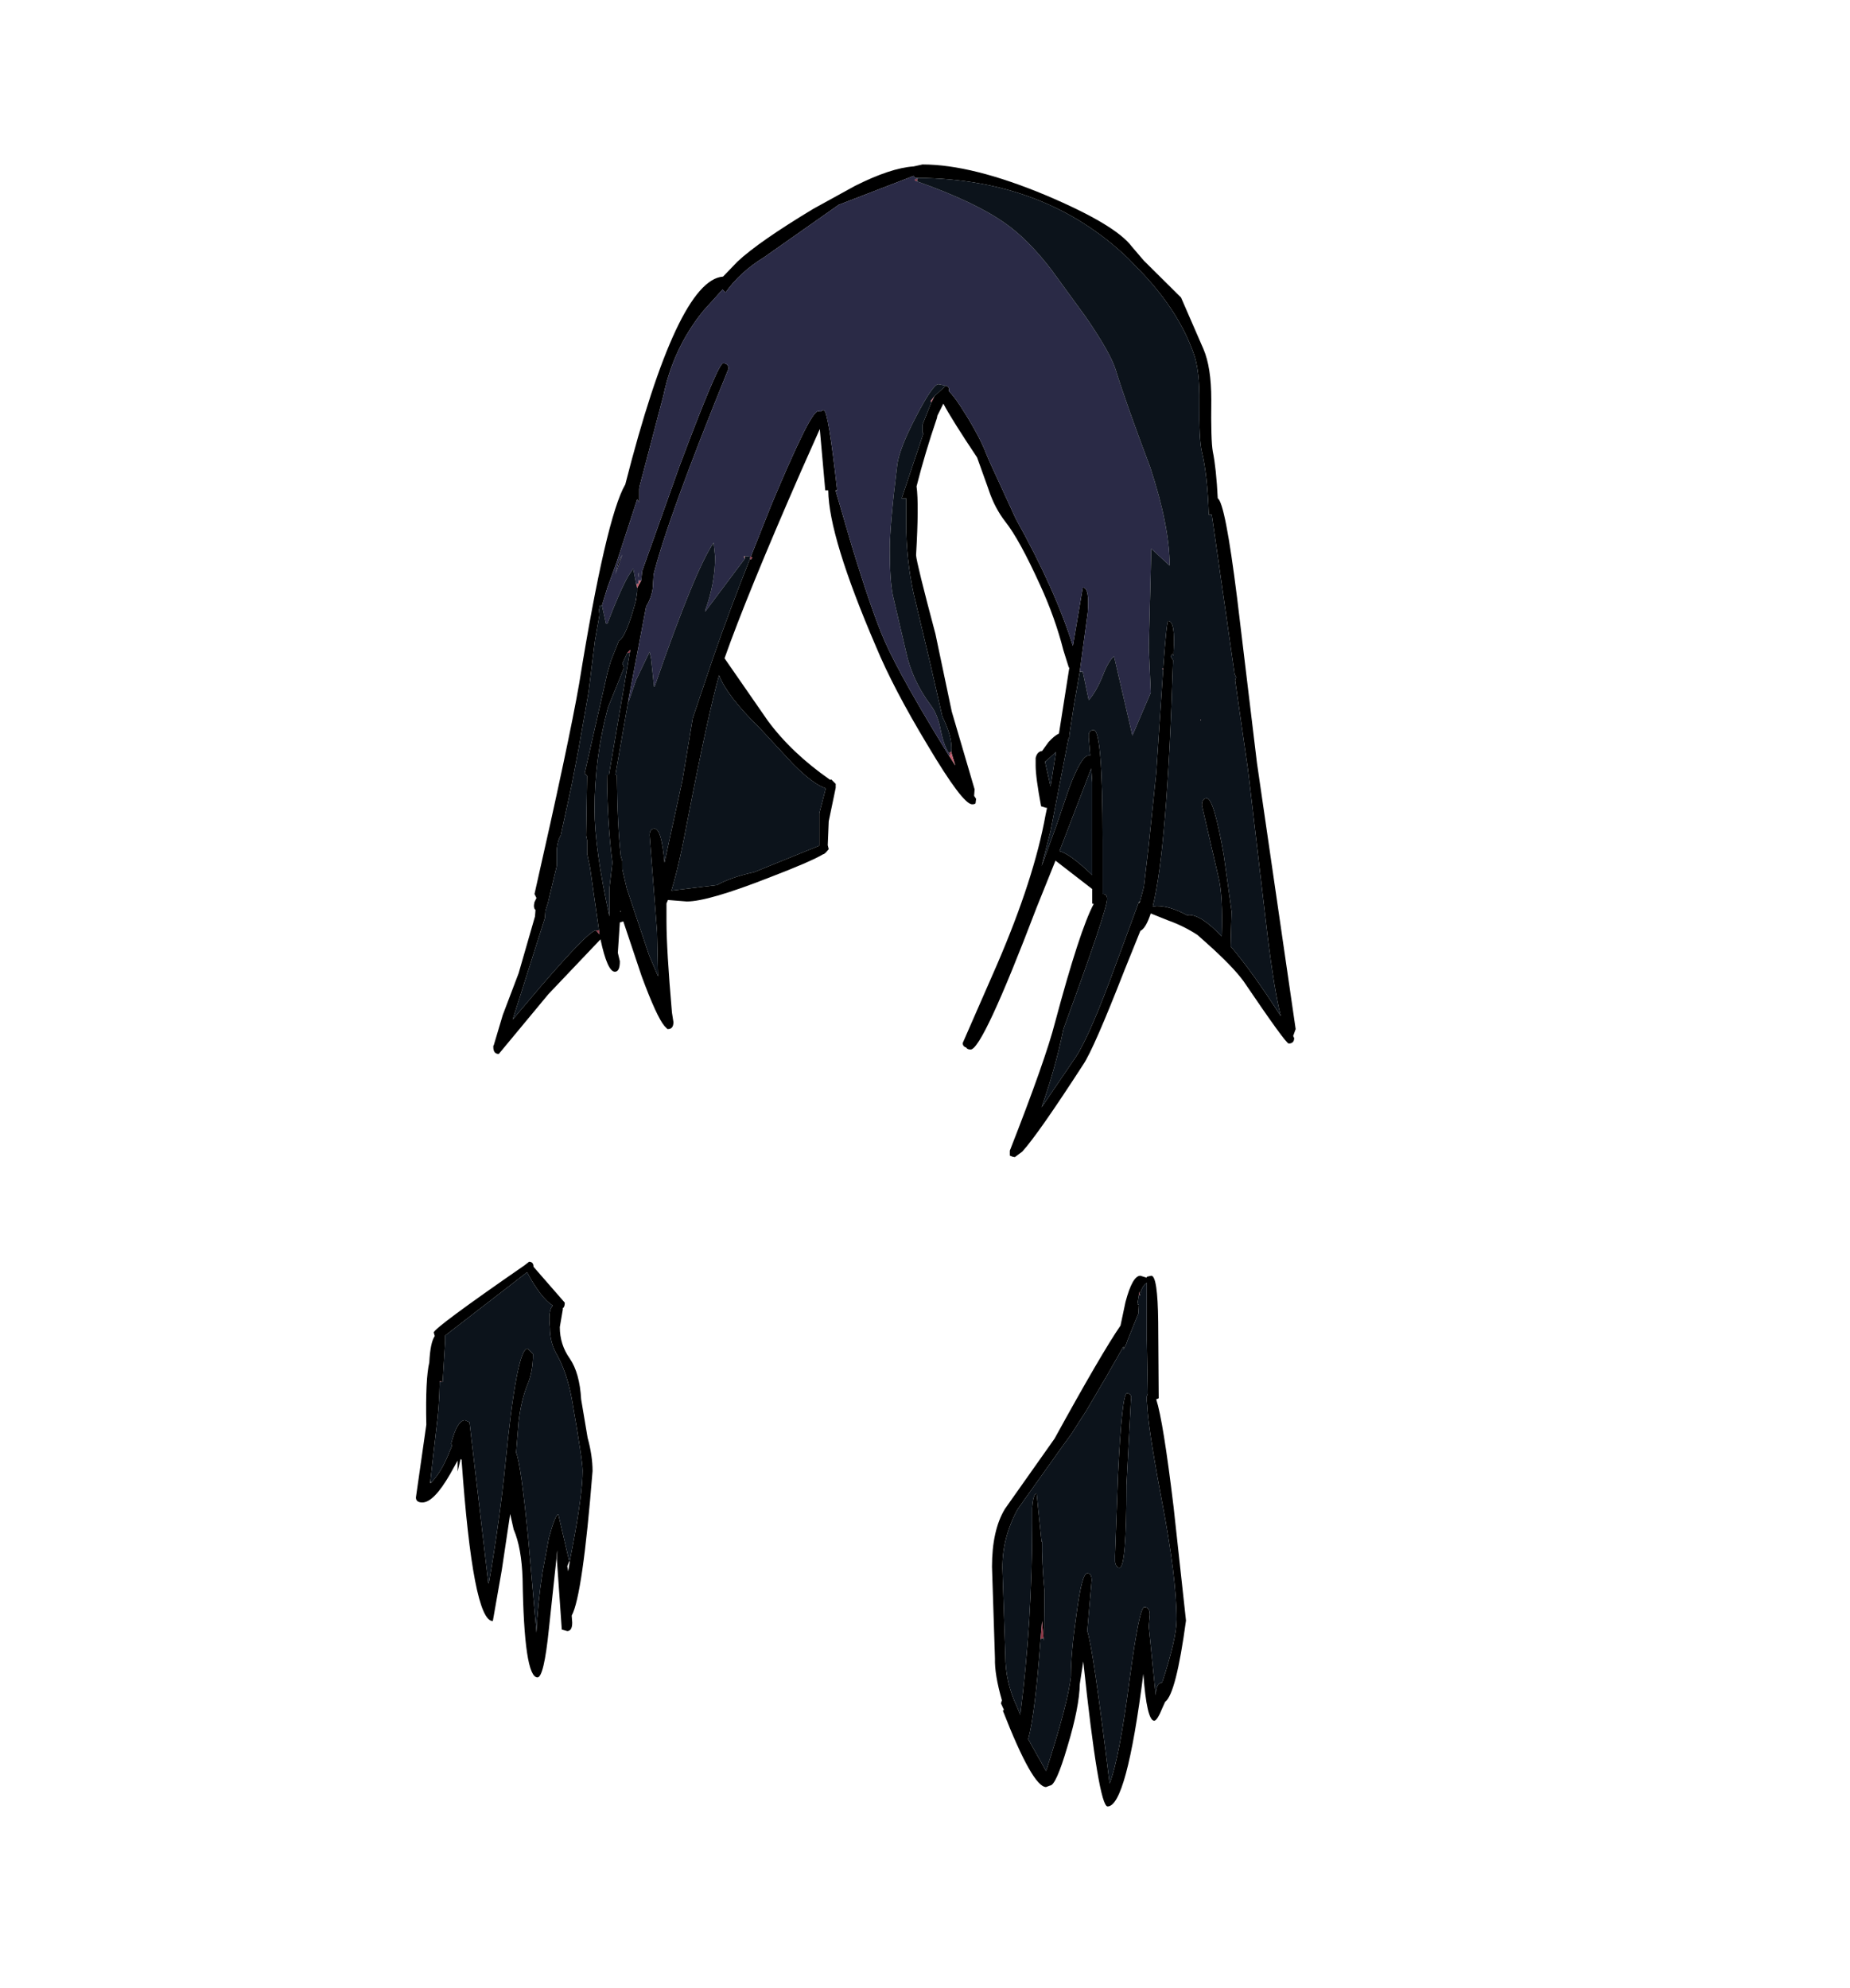 <?xml version="1.0" encoding="UTF-8"?>
<svg xmlns="http://www.w3.org/2000/svg" xmlns:xlink="http://www.w3.org/1999/xlink" width="296px" height="318px" viewBox="0 0 296 318" version="1.1">
<g id="surface1">
<path style=" stroke:none;fill-rule:evenodd;fill:rgb(0%,0%,0%);fill-opacity:1;" d="M 146.887 28.461 L 146.414 28.461 L 146.176 28.141 L 134.188 32.766 L 122.277 41.137 C 119.684 42.73 117.621 44.617 116.086 46.797 L 115.609 46.316 L 112.512 49.746 C 109.336 53.676 107.219 58.168 106.16 63.219 L 102.984 75.336 L 102.352 77.727 L 102.27 78.203 L 102.27 80.355 L 101.953 79.879 L 98.699 89.844 L 97.191 93.988 L 96.316 96.859 L 96 96.859 L 95.84 97.578 L 95.922 98.375 L 95.207 102.359 L 94.172 110.73 L 92.586 119.738 L 91.473 125.559 L 89.727 133.609 C 89.41 134.141 89.199 134.859 89.094 135.762 L 89.094 138.473 L 87.664 144.453 L 87.266 145.727 L 87.188 146.844 L 82.027 163.105 L 86.551 157.766 C 91.688 151.812 94.625 148.836 95.363 148.836 L 95.922 149.473 L 95.84 148.836 L 94.41 138.793 L 93.934 136.559 L 93.934 134.406 L 93.777 133.688 L 93.934 124.121 L 93.539 123.723 L 97.191 107.621 L 97.746 105.707 L 99.016 102.52 C 99.809 102.094 100.734 99.887 101.793 95.902 L 101.793 95.742 L 101.953 94.625 L 101.953 94.07 L 102.191 93.59 L 102.113 93.352 L 102.191 92.555 L 102.191 93.59 L 102.59 92.871 L 102.746 91.359 L 108.703 74.617 C 112.828 63.617 115.16 58.117 115.688 58.117 C 116.27 58.117 116.562 58.406 116.562 58.992 C 110.105 74.828 106.109 85.805 104.574 91.918 L 104.492 93.273 C 104.492 94.547 104.125 95.797 103.383 97.02 L 100.523 112.086 L 100.523 112.164 L 98.461 123.965 L 98.699 123.965 C 98.75 129.438 98.965 133.77 99.332 136.957 L 99.57 137.754 L 99.57 139.031 L 100.285 142.141 L 103.859 152.82 L 105.289 156.172 L 105.129 149.074 L 103.938 133.609 C 103.938 132.918 104.203 132.574 104.73 132.574 C 105.473 132.574 106.004 134.379 106.32 137.992 L 109.18 124.84 L 110.844 114.875 L 114.18 104.988 C 115.875 100.102 117.805 94.918 119.977 89.445 L 120.215 89.445 L 120.371 89.207 L 120.133 89.047 L 123.391 80.836 C 125.348 76.16 126.934 72.57 128.152 70.074 C 129.527 67.203 130.453 65.77 130.93 65.77 L 131.328 65.848 C 131.434 65.688 131.594 65.609 131.805 65.609 C 132.281 65.609 132.996 69.887 133.949 78.445 L 133.711 78.445 L 133.711 78.523 L 136.25 87.211 C 138.473 94.492 140.246 99.621 141.57 102.598 C 143.316 106.531 146.73 112.617 151.812 120.855 L 151.891 120.934 L 152.844 122.449 L 152.285 120.613 L 152.207 120.215 C 152.367 118.727 151.891 116.867 150.777 114.637 L 148.793 105.945 L 146.176 94.945 C 145.379 91.227 144.984 87.531 144.984 83.863 L 144.984 79.719 L 144.27 79.719 L 147.762 69.277 L 147.602 69.195 L 147.602 67.922 L 149.031 64.332 L 149.508 63.375 L 151.336 61.703 C 151.758 61.809 151.918 62.102 151.812 62.578 C 152.445 63.164 153.32 64.359 154.43 66.168 C 156.02 68.719 157.156 70.898 157.844 72.703 L 158.242 73.66 L 162.527 82.988 C 166.762 90.586 169.805 97.363 171.66 103.316 L 173.246 93.988 C 173.988 93.988 174.25 95.316 174.039 97.977 L 172.77 107.383 L 172.77 107.461 L 171.816 112.883 L 171.102 117.586 L 171.102 117.906 L 170.945 118.223 L 168.086 132.973 L 166.656 138.551 L 168.961 132.254 L 171.023 126.195 C 172.348 122.633 173.406 120.855 174.199 120.855 L 174.438 120.855 L 174.199 117.984 L 174.199 117.426 C 174.305 117 174.57 116.789 174.992 116.789 C 175.945 116.789 176.422 122.66 176.422 134.406 L 176.422 143.016 C 176.898 143.016 177.137 143.281 177.137 143.812 C 177.137 144.984 174.809 151.918 170.148 164.621 C 169.305 168.766 168.141 172.938 166.656 177.137 L 172.133 169.086 C 173.668 166.746 175.867 161.645 178.723 153.777 L 182.219 144.293 L 182.297 144.453 L 182.375 144.293 L 183.012 141.898 L 183.727 135.84 L 184.996 123.645 L 186.027 108.258 L 186.105 107.223 L 186.105 106.902 C 186.477 101.855 186.742 99.332 186.902 99.332 C 187.695 99.332 187.984 100.977 187.773 104.273 L 187.773 104.91 L 187.617 104.59 L 187.297 104.988 L 187.695 105.629 C 187.059 125.77 185.977 138.898 184.441 145.008 L 185.074 144.93 C 186.504 144.93 188.145 145.434 189.996 146.445 L 190.234 146.363 C 191.559 146.363 193.305 147.508 195.477 149.793 C 195.633 145.434 195.449 142.219 194.918 140.145 L 192.301 128.828 C 192.301 128.082 192.566 127.711 193.094 127.711 C 193.836 127.711 194.734 130.715 195.793 136.719 L 197.062 145.805 L 196.906 151.387 C 199.18 154.043 201.852 157.766 204.922 162.547 C 204.234 159.836 203.52 155.48 202.781 149.473 L 199.684 123.168 L 197.617 108.816 L 197.777 108.34 L 197.539 107.859 L 193.887 82.352 L 193.41 82.352 C 193.254 77.992 192.883 74.645 192.301 72.305 C 191.98 70.922 191.852 68.293 191.902 64.414 C 191.957 60.957 191.637 58.301 190.949 56.441 C 189.414 52.137 186.77 47.965 183.012 43.926 L 180.469 41.293 C 171.633 32.844 160.438 28.566 146.887 28.461 M 147.602 26.309 C 152.895 26.309 159.484 27.953 167.371 31.25 C 174.781 34.387 179.359 37.121 181.105 39.461 L 183.012 41.691 L 188.965 47.594 L 192.539 55.805 C 193.387 57.77 193.809 60.48 193.809 63.934 C 193.754 68.293 193.836 71.055 194.047 72.227 C 194.418 74.031 194.68 76.531 194.84 79.719 C 195.633 80.199 196.668 85.512 197.938 95.664 L 201.113 122.051 L 207.305 164.621 L 206.906 165.734 L 207.066 166.055 C 207.066 166.641 206.773 166.934 206.191 166.934 C 205.875 166.934 203.469 163.609 198.969 156.969 C 197.805 155.371 195.82 153.328 193.016 150.828 L 191.586 149.555 C 190.102 148.598 188.543 147.824 186.902 147.242 L 184.121 146.125 C 183.594 147.719 183.039 148.648 182.457 148.914 L 179.914 155.215 C 176.633 163.609 174.438 168.633 173.324 170.281 C 168.508 177.723 165.254 182.371 163.559 184.23 L 162.371 185.109 L 161.973 185.027 L 161.574 184.867 L 161.574 184.07 C 165.387 174.348 167.793 167.516 168.801 163.582 C 171.445 153.699 173.512 147.375 174.992 144.609 L 174.754 144.531 L 174.754 142.219 L 168.879 137.676 L 165.863 145.168 C 160.094 160.316 156.574 167.891 155.305 167.891 C 154.934 167.891 154.695 167.781 154.59 167.57 C 154.219 167.465 154.035 167.223 154.035 166.852 L 159.512 154.336 C 163.48 145.141 166.074 137.145 167.293 130.34 L 167.531 129.227 L 167.371 129.227 L 166.578 128.984 C 165.996 125.902 165.703 123.723 165.703 122.449 L 165.703 121.254 C 165.863 120.562 166.207 120.191 166.734 120.137 L 167.77 118.703 C 168.402 118.012 168.961 117.559 169.434 117.348 L 171.102 106.742 L 171.023 106.824 L 170.148 104.035 C 169.25 100.527 168.008 97.043 166.418 93.59 C 164.195 88.699 162.344 85.324 160.859 83.465 C 159.75 82.031 158.875 80.383 158.242 78.523 L 158.082 78.047 L 156.336 73.184 C 153.637 69.145 151.836 66.273 150.938 64.574 L 149.984 66.484 L 149.906 66.883 C 148.637 70.605 147.551 74.246 146.648 77.805 C 146.914 79.719 146.887 83.387 146.57 88.809 C 146.625 89.656 147.656 93.855 149.668 101.402 L 152.285 113.84 L 155.938 126.273 L 155.859 127.312 L 156.176 127.789 L 156.098 128.426 C 156.098 128.586 155.914 128.668 155.543 128.668 C 154.535 128.668 152.156 125.504 148.398 119.18 C 144.746 113.121 141.992 107.859 140.141 103.395 C 135.113 91.703 132.57 83.387 132.52 78.445 L 132.043 78.445 L 131.168 68.637 L 128.152 75.414 C 122.383 88.594 118.309 98.559 115.926 105.309 L 122.832 115.273 C 125.375 118.727 128.707 121.891 132.836 124.762 L 132.996 124.68 L 133.711 125.398 L 133.711 126.035 L 132.598 131.379 L 132.441 135.203 L 132.598 135.84 L 132.121 136.398 L 131.805 136.641 L 131.727 136.641 C 130.402 137.438 127.516 138.684 123.07 140.387 C 116.562 142.938 112.168 144.211 109.895 144.211 L 106.875 143.973 L 106.637 144.531 L 106.637 147.32 C 106.637 150.402 106.93 155.293 107.512 161.988 L 107.75 163.504 C 107.75 164.25 107.457 164.621 106.875 164.621 L 106.797 164.621 L 106.32 164.141 C 105.473 163.133 104.258 160.477 102.668 156.172 L 99.73 147.402 L 99.176 147.559 L 98.855 152.422 L 99.176 153.777 C 99.176 154.895 98.91 155.453 98.383 155.453 C 97.586 155.453 96.82 153.727 96.078 150.27 L 87.742 159.039 L 80.199 168.129 L 79.805 168.605 C 79.223 168.605 78.93 168.234 78.93 167.488 L 78.93 167.332 L 79.012 167.172 L 80.438 162.387 L 82.98 155.691 L 85.598 146.605 L 85.68 145.566 C 85.414 145.355 85.359 144.93 85.52 144.293 L 85.836 143.652 L 85.52 143.016 C 89.227 126.699 91.605 115.488 92.664 109.375 C 95.523 91.676 97.984 81.047 100.047 77.488 C 105.605 55.695 110.82 44.617 115.688 44.246 L 117.992 41.852 C 120.266 39.727 124.316 36.91 130.137 33.402 L 136.805 29.734 C 140.617 27.82 143.738 26.785 146.176 26.625 L 147.602 26.309 M 167.293 121.812 L 167.211 121.812 L 167.211 121.891 L 168.086 125.797 L 168.961 120.297 L 167.293 121.812 M 107.59 142.457 L 114.734 141.582 C 116.113 140.785 118.098 140.094 120.691 139.508 L 131.09 135.285 L 131.09 130.102 L 132.121 126.117 C 130.797 125.691 129.051 124.387 126.883 122.211 L 121.641 116.551 C 118.098 113.094 115.898 110.25 115.055 108.02 C 113.887 112.164 112.246 119.684 110.129 130.582 C 109.125 135.949 108.227 139.906 107.43 142.457 L 107.59 142.457 M 174.598 122.926 L 169.516 136.16 C 170.625 136.426 172.371 137.703 174.754 139.988 L 174.754 125.16 L 174.598 122.926 M 166.496 262.195 C 165.914 270.168 165.254 275.508 164.512 278.219 L 167.371 283.32 C 169.754 275.934 171.074 270.887 171.34 268.176 C 171.34 265.73 171.633 262.461 172.215 258.371 C 172.797 253.906 173.379 251.672 173.961 251.672 C 174.438 251.672 174.676 252.047 174.676 252.789 L 173.961 260.922 C 174.543 262.41 175.734 270.539 177.535 285.316 C 178.59 282.605 179.676 276.918 180.789 268.254 C 181.793 260.816 182.562 257.094 183.09 257.094 C 183.672 257.094 183.965 257.492 183.965 258.289 L 183.805 260.203 L 184.918 271.203 C 184.918 269.93 185.262 269.238 185.949 269.133 C 187.484 264.457 188.25 261.105 188.25 259.086 C 188.25 254.57 187.457 248.191 185.871 239.953 C 184.652 233.523 183.91 228.902 183.645 226.082 L 183.488 224.09 L 183.488 223.375 L 183.645 222.977 L 183.488 214.285 L 183.488 205.199 C 182.906 205.621 182.535 206.312 182.375 207.27 L 182.297 206.633 L 182.219 207.109 L 181.98 208.625 L 182.219 208.703 L 182.137 210.141 L 180.391 214.445 L 180.234 214.922 L 179.758 215.879 L 179.758 215.402 L 177.215 219.867 L 173.801 225.684 L 171.34 229.512 L 170.23 231.027 L 162.848 241.391 C 161.207 244.367 160.387 247.5 160.387 250.797 L 160.859 264.828 C 160.859 267.695 161.469 270.406 162.688 272.957 L 163.242 274.312 C 164.512 264.375 165.148 254.172 165.148 243.703 L 165.148 241.23 C 165.254 239.688 165.492 238.918 165.863 238.918 L 166.656 246.652 L 166.734 246.57 C 166.684 248.539 166.816 251.25 167.133 254.703 L 167.055 262.438 L 166.973 262.035 L 166.734 259.328 L 166.496 262.195 M 184.203 204.082 C 184.891 204.082 185.262 206.551 185.312 211.496 L 185.395 223.375 L 185.395 223.691 L 184.996 223.852 C 185.738 226.137 186.664 231.875 187.773 241.07 L 189.758 259.246 C 188.699 267.059 187.59 271.391 186.426 272.242 L 186.027 273.117 C 185.445 274.555 184.996 275.27 184.68 275.27 C 183.883 275.27 183.301 272.773 182.934 267.777 C 181.133 281.914 179.227 288.98 177.215 288.98 C 176.262 288.98 174.965 281.25 173.324 265.785 L 172.77 269.371 C 172.719 271.871 172.055 275.219 170.785 279.414 C 169.566 283.562 168.641 285.633 168.008 285.633 L 167.371 285.875 C 165.941 285.875 163.641 281.809 160.465 273.676 L 160.625 273.516 L 160.148 272.48 L 160.305 272.004 C 159.512 269.238 159.141 267.008 159.195 265.305 L 158.719 250.637 C 158.719 246.758 159.406 243.676 160.781 241.391 L 168.723 230.148 C 173.75 221.008 177.27 214.977 179.281 212.055 L 180.074 208.305 C 180.816 205.488 181.609 204.082 182.457 204.082 L 183.488 204.398 L 183.488 204.242 L 184.203 204.082 M 180.945 224.09 L 180.234 237.562 C 180.234 246.387 179.863 250.797 179.121 250.797 C 178.75 250.797 178.512 250.477 178.406 249.84 L 178.406 248.883 L 178.883 235.891 C 179.305 227.227 179.781 222.895 180.312 222.895 C 180.895 222.895 181.105 223.293 180.945 224.09 M 98.938 89.922 L 99.57 88.727 L 98.461 91.836 L 98.938 89.922 M 102.191 91.598 L 102.191 92.395 L 102.113 91.918 L 102.191 91.598 M 100.762 104.434 L 100.844 103.953 L 100.367 104.434 L 99.57 106.188 C 99.73 106.344 99.809 106.586 99.809 106.902 L 97.27 113.203 C 95.84 118.57 95.125 123.988 95.125 129.465 C 95.125 133.609 95.922 139.324 97.508 146.605 L 97.508 142.059 L 97.984 137.992 C 97.453 133.902 97.164 129.227 97.109 123.965 L 97.43 123.965 L 100.762 104.434 M 99.254 145.887 L 99.332 145.887 L 99.254 145.648 L 99.254 145.887 M 90.047 209.262 L 90.047 209.504 L 89.57 212.293 C 89.57 214.152 90.098 215.828 91.156 217.316 C 92.215 218.855 92.824 221.035 92.984 223.852 L 94.016 229.988 C 94.543 231.902 94.809 233.684 94.809 235.332 C 93.75 248.617 92.637 256.324 91.473 258.449 L 91.555 259.566 C 91.555 260.469 91.289 260.922 90.758 260.922 L 89.887 260.684 L 89.094 249.363 L 89.172 248.406 L 89.172 248.008 L 87.82 260.602 C 87.293 265.758 86.684 268.336 85.996 268.336 C 84.566 268.336 83.773 263.074 83.613 252.551 C 83.508 249.254 83.031 246.625 82.184 244.66 L 81.629 242.188 L 80.281 251.195 L 78.852 259.328 C 76.734 259.328 75.066 250.719 73.848 233.496 L 73.691 233.418 L 73.215 235.41 L 73.215 233.656 L 72.023 235.809 C 70.277 238.84 68.793 240.352 67.578 240.352 C 66.891 240.352 66.547 240.086 66.547 239.555 L 68.211 227.918 C 68.105 223.027 68.266 219.707 68.688 217.953 C 68.793 215.828 69.086 214.418 69.562 213.727 L 69.402 213.168 C 69.402 212.691 74.246 209.105 83.934 202.406 L 84.648 201.848 C 85.121 201.848 85.359 202.113 85.359 202.645 L 90.363 208.387 C 90.363 208.863 90.258 209.156 90.047 209.262 M 69.008 237.164 C 70.172 235.941 71.176 234.215 72.023 231.984 L 72.34 231.266 L 72.184 230.945 C 72.816 228.449 73.559 227.199 74.406 227.199 L 75.121 227.52 L 78.137 253.27 L 78.215 253.27 C 79.379 246.52 80.254 240.219 80.836 234.375 C 82.055 221.938 83.242 215.719 84.41 215.719 L 85.281 216.598 C 85.281 218.457 84.992 220.078 84.41 221.461 C 83.719 223.16 83.242 225.152 82.98 227.438 L 82.582 232.383 C 83.113 233.656 83.773 238.414 84.566 246.652 L 85.836 261.16 C 85.941 258.289 86.262 255.102 86.789 251.594 L 87.82 246.012 C 88.512 243.516 89.012 242.266 89.332 242.266 L 91.078 249.762 L 90.758 250.559 L 90.918 251.355 L 91.156 249.84 L 91.156 249.762 L 91.555 247.688 C 92.664 241.895 93.219 237.75 93.219 235.25 C 93.219 234.188 92.637 230.336 91.473 223.691 C 90.945 220.93 90.176 218.645 89.172 216.836 C 88.379 215.508 87.98 214.02 87.98 212.371 C 87.77 210.512 87.93 209.344 88.457 208.863 C 87.188 208.066 85.812 206.285 84.328 203.523 L 71.23 213.648 L 71.23 214.523 L 70.832 221.062 L 70.355 220.98 L 70.355 221.062 C 70.305 223.773 70.117 226.297 69.801 228.633 L 68.848 237.004 L 68.848 237.246 L 69.008 237.164 "/>
<path style=" stroke:none;fill-rule:evenodd;fill:rgb(74.902%,36.471%,42.353%);fill-opacity:1;" d="M 101.793 93.43 L 102.113 93.352 L 102.191 93.59 L 101.953 94.07 L 101.793 93.43 M 102.191 92.871 L 102.59 92.871 L 102.191 93.59 L 102.191 92.871 M 100.523 112.086 L 100.605 112.164 L 100.523 112.246 L 100.523 112.086 M 112.828 97.734 L 112.91 97.734 L 112.828 97.816 L 112.828 97.734 M 151.812 120.855 L 152.051 120.773 L 152.129 120.613 L 152.207 120.215 L 152.285 120.613 L 152.844 122.449 L 151.891 120.934 L 151.812 120.855 M 172.77 107.383 L 172.848 107.461 L 172.77 107.461 L 172.77 107.383 M 186.105 106.902 L 186.105 107.145 L 185.949 106.984 L 186.105 106.902 M 197.617 108.816 L 197.539 108.816 L 197.617 108.816 M 149.031 64.332 L 148.875 64.176 L 149.508 63.375 L 149.031 64.332 M 192.141 115.113 L 192.141 115.273 L 192.062 115.195 L 192.062 115.113 L 192.141 115.113 M 100.844 92.395 L 100.844 92.316 L 100.844 92.395 M 101.793 95.742 L 101.793 95.902 L 101.715 95.824 L 101.793 95.742 M 103.938 105.469 L 103.938 105.547 L 103.938 105.469 "/>
<path style=" stroke:none;fill-rule:evenodd;fill:rgb(55.294%,21.176%,27.451%);fill-opacity:1;" d="M 119.18 89.367 L 119.023 89.207 L 119.023 88.965 L 119.18 88.965 L 119.18 89.367 M 120.055 89.047 L 120.133 89.047 L 120.371 89.207 L 120.215 89.445 L 119.977 89.445 L 120.055 89.047 M 152.051 120.773 L 151.812 120.457 L 152.207 120.215 L 152.129 120.613 L 152.051 120.773 M 146.73 29.02 L 146.332 28.859 C 146.332 28.699 146.492 28.621 146.809 28.621 L 146.73 29.02 M 98.699 123.965 L 98.461 123.965 L 98.699 123.965 M 182.375 207.27 L 182.219 207.109 L 182.297 206.633 L 182.375 207.27 M 166.973 262.035 L 166.496 262.195 L 166.734 259.328 L 166.973 262.035 M 95.84 148.836 L 95.922 149.473 L 95.363 148.836 L 95.84 148.836 M 100.367 104.434 L 100.844 103.953 L 100.762 104.434 L 100.367 104.434 M 91.078 249.762 L 91.156 249.762 L 91.156 249.84 L 91.078 249.762 M 70.832 221.062 L 70.355 221.062 L 70.355 220.98 L 70.832 221.062 "/>
<path style=" stroke:none;fill-rule:evenodd;fill:rgb(16.471%,16.471%,27.451%);fill-opacity:1;" d="M 96.316 96.859 L 97.191 93.988 L 98.699 89.844 L 101.953 79.879 L 102.27 80.355 L 102.27 78.203 L 102.352 77.727 L 102.984 75.336 L 106.16 63.219 C 107.219 58.168 109.336 53.676 112.512 49.746 L 115.609 46.316 L 116.086 46.797 C 117.621 44.617 119.684 42.73 122.277 41.137 L 134.188 32.766 L 146.176 28.141 L 146.414 28.461 L 146.887 28.461 L 146.809 28.621 C 146.492 28.621 146.332 28.699 146.332 28.859 L 146.73 29.02 C 152.871 31.195 157.527 33.402 160.703 35.633 C 163.242 37.387 165.785 39.938 168.324 43.289 L 173.723 50.703 C 176.316 54.477 177.902 57.266 178.484 59.07 C 179.543 62.527 181.398 67.762 184.043 74.777 C 186.105 81.047 187.141 86.281 187.141 90.48 L 184.203 87.77 L 184.043 94.309 L 183.805 103.555 L 184.121 110.809 L 181.184 117.664 L 178.246 104.988 C 177.664 105.469 177.082 106.453 176.5 107.941 C 175.812 109.695 175.047 111.051 174.199 112.004 L 173.246 107.461 L 172.848 107.461 L 172.77 107.383 L 174.039 97.977 C 174.25 95.316 173.988 93.988 173.246 93.988 L 171.66 103.316 C 169.805 97.363 166.762 90.586 162.527 82.988 L 158.242 73.66 L 157.844 72.703 C 157.156 70.898 156.02 68.719 154.43 66.168 C 153.32 64.359 152.445 63.164 151.812 62.578 C 151.918 62.102 151.758 61.809 151.336 61.703 L 150.145 61.465 C 149.562 61.465 148.371 63.191 146.57 66.645 C 144.77 70.102 143.766 72.676 143.555 74.379 C 142.762 80.809 142.363 85.301 142.363 87.852 C 142.363 91.145 142.523 93.59 142.84 95.184 L 144.984 104.352 C 145.617 107.277 146.887 110.039 148.793 112.645 C 149.641 113.707 150.223 115.141 150.539 116.949 C 150.859 118.488 151.281 119.66 151.812 120.457 L 152.051 120.773 L 151.812 120.855 C 146.73 112.617 143.316 106.531 141.57 102.598 C 140.246 99.621 138.473 94.492 136.25 87.211 L 133.711 78.523 L 133.949 78.445 C 132.996 69.887 132.281 65.609 131.805 65.609 C 131.594 65.609 131.434 65.688 131.328 65.848 L 130.93 65.77 C 130.453 65.77 129.527 67.203 128.152 70.074 C 126.934 72.57 125.348 76.16 123.391 80.836 L 120.133 89.047 L 120.055 89.047 L 119.418 88.965 L 119.023 88.965 L 119.023 89.207 L 119.18 89.367 L 112.91 97.734 L 112.828 97.734 L 112.828 97.656 C 113.887 94.785 114.418 91.918 114.418 89.047 L 114.18 86.812 C 112.168 89.789 109.02 97.469 104.73 109.852 L 104.652 109.852 L 104.176 105.391 L 103.938 104.273 L 101.793 108.738 L 100.605 112.164 L 100.523 112.086 L 103.383 97.02 C 104.125 95.797 104.492 94.547 104.492 93.273 L 104.574 91.918 C 106.109 85.805 110.105 74.828 116.562 58.992 C 116.562 58.406 116.27 58.117 115.688 58.117 C 115.16 58.117 112.828 63.617 108.703 74.617 L 102.746 91.359 L 102.59 92.871 L 102.191 92.871 L 102.191 92.555 L 102.113 93.352 L 101.793 93.43 L 101.32 90.961 L 100.523 92.156 C 99.625 93.75 98.512 96.273 97.191 99.73 L 96.953 99.73 L 96.316 96.859 M 98.938 89.922 L 98.461 91.836 L 99.57 88.727 L 98.938 89.922 M 102.191 91.598 L 102.113 91.918 L 102.191 92.395 L 102.191 91.598 "/>
<path style=" stroke:none;fill-rule:evenodd;fill:rgb(4.706%,7.451%,10.588%);fill-opacity:1;" d="M 96.316 96.859 L 96.953 99.73 L 97.191 99.73 C 98.512 96.273 99.625 93.75 100.523 92.156 L 101.32 90.961 L 101.793 93.43 L 101.953 94.07 L 101.953 94.625 L 101.793 95.742 L 101.715 95.824 L 101.793 95.902 C 100.734 99.887 99.809 102.094 99.016 102.52 L 97.746 105.707 L 97.191 107.621 L 93.539 123.723 L 93.934 124.121 L 93.777 133.688 L 93.934 134.406 L 93.934 136.559 L 94.41 138.793 L 95.84 148.836 L 95.363 148.836 C 94.625 148.836 91.688 151.812 86.551 157.766 L 82.027 163.105 L 87.188 146.844 L 87.266 145.727 L 87.664 144.453 L 89.094 138.473 L 89.094 135.762 C 89.199 134.859 89.41 134.141 89.727 133.609 L 91.473 125.559 L 92.586 119.738 L 94.172 110.73 L 95.207 102.359 L 95.922 98.375 L 95.84 97.578 L 96 96.859 L 96.316 96.859 M 100.605 112.164 L 101.793 108.738 L 103.938 104.273 L 104.176 105.391 L 104.652 109.852 L 104.73 109.852 C 109.02 97.469 112.168 89.789 114.18 86.812 L 114.418 89.047 C 114.418 91.918 113.887 94.785 112.828 97.656 L 112.828 97.816 L 112.91 97.734 L 119.18 89.367 L 119.18 88.965 L 119.418 88.965 L 120.055 89.047 L 119.977 89.445 C 117.805 94.918 115.875 100.102 114.18 104.988 L 110.844 114.875 L 109.18 124.84 L 106.32 137.992 C 106.004 134.379 105.473 132.574 104.73 132.574 C 104.203 132.574 103.938 132.918 103.938 133.609 L 105.129 149.074 L 105.289 156.172 L 103.859 152.82 L 100.285 142.141 L 99.57 139.031 L 99.57 137.754 L 99.332 136.957 C 98.965 133.77 98.75 129.438 98.699 123.965 L 98.461 123.965 L 100.523 112.164 L 100.523 112.246 L 100.605 112.164 M 151.812 120.457 C 151.281 119.66 150.859 118.488 150.539 116.949 C 150.223 115.141 149.641 113.707 148.793 112.645 C 146.887 110.039 145.617 107.277 144.984 104.352 L 142.84 95.184 C 142.523 93.59 142.363 91.145 142.363 87.852 C 142.363 85.301 142.762 80.809 143.555 74.379 C 143.766 72.676 144.77 70.102 146.57 66.645 C 148.371 63.191 149.562 61.465 150.145 61.465 L 151.336 61.703 L 149.508 63.375 L 148.875 64.176 L 149.031 64.332 L 147.602 67.922 L 147.602 69.195 L 147.762 69.277 L 144.27 79.719 L 144.984 79.719 L 144.984 83.863 C 144.984 87.531 145.379 91.227 146.176 94.945 L 148.793 105.945 L 150.777 114.637 C 151.891 116.867 152.367 118.727 152.207 120.215 L 151.812 120.457 M 172.848 107.461 L 173.246 107.461 L 174.199 112.004 C 175.047 111.051 175.812 109.695 176.5 107.941 C 177.082 106.453 177.664 105.469 178.246 104.988 L 181.184 117.664 L 184.121 110.809 L 183.805 103.555 L 184.043 94.309 L 184.203 87.77 L 187.141 90.48 C 187.141 86.281 186.105 81.047 184.043 74.777 C 181.398 67.762 179.543 62.527 178.484 59.07 C 177.902 57.266 176.316 54.477 173.723 50.703 L 168.324 43.289 C 165.785 39.938 163.242 37.387 160.703 35.633 C 157.527 33.402 152.871 31.195 146.73 29.02 L 146.809 28.621 L 146.887 28.461 C 160.438 28.566 171.633 32.844 180.469 41.293 L 183.012 43.926 C 186.77 47.965 189.414 52.137 190.949 56.441 C 191.637 58.301 191.957 60.957 191.902 64.414 C 191.852 68.293 191.98 70.922 192.301 72.305 C 192.883 74.645 193.254 77.992 193.41 82.352 L 193.887 82.352 L 197.539 107.859 L 197.777 108.34 L 197.617 108.816 L 199.684 123.168 L 202.781 149.473 C 203.52 155.48 204.234 159.836 204.922 162.547 C 201.852 157.766 199.18 154.043 196.906 151.387 L 197.062 145.805 L 195.793 136.719 C 194.734 130.715 193.836 127.711 193.094 127.711 C 192.566 127.711 192.301 128.082 192.301 128.828 L 194.918 140.145 C 195.449 142.219 195.633 145.434 195.477 149.793 C 193.305 147.508 191.559 146.363 190.234 146.363 L 189.996 146.445 C 188.145 145.434 186.504 144.93 185.074 144.93 L 184.441 145.008 C 185.977 138.898 187.059 125.77 187.695 105.629 L 187.297 104.988 L 187.617 104.59 L 187.773 104.91 L 187.773 104.273 C 187.984 100.977 187.695 99.332 186.902 99.332 C 186.742 99.332 186.477 101.855 186.105 106.902 L 185.949 106.984 L 186.105 107.145 L 186.105 107.223 L 186.027 108.258 L 184.996 123.645 L 183.727 135.84 L 183.012 141.898 L 182.375 144.293 L 182.219 144.293 L 178.723 153.777 C 175.867 161.645 173.668 166.746 172.133 169.086 L 166.656 177.137 C 168.141 172.938 169.305 168.766 170.148 164.621 C 174.809 151.918 177.137 144.984 177.137 143.812 C 177.137 143.281 176.898 143.016 176.422 143.016 L 176.422 134.406 C 176.422 122.66 175.945 116.789 174.992 116.789 C 174.57 116.789 174.305 117 174.199 117.426 L 174.199 117.984 L 174.438 120.855 L 174.199 120.855 C 173.406 120.855 172.348 122.633 171.023 126.195 L 168.961 132.254 L 166.656 138.551 L 168.086 132.973 L 170.945 118.223 L 171.102 117.906 L 171.102 117.586 L 171.816 112.883 L 172.77 107.461 L 172.848 107.461 M 197.617 108.816 L 197.539 108.816 L 197.617 108.816 M 167.211 121.891 L 167.293 121.812 L 168.961 120.297 L 168.086 125.797 L 167.211 121.891 M 107.43 142.457 C 108.227 139.906 109.125 135.949 110.129 130.582 C 112.246 119.684 113.887 112.164 115.055 108.02 C 115.898 110.25 118.098 113.094 121.641 116.551 L 126.883 122.211 C 129.051 124.387 130.797 125.691 132.121 126.117 L 131.09 130.102 L 131.09 135.285 L 120.691 139.508 C 118.098 140.094 116.113 140.785 114.734 141.582 L 107.59 142.457 L 107.43 142.457 M 192.141 115.113 L 192.062 115.113 L 192.062 115.195 L 192.141 115.273 L 192.141 115.113 M 174.598 122.926 L 174.754 125.16 L 174.754 139.988 C 172.371 137.703 170.625 136.426 169.516 136.16 L 174.598 122.926 M 182.375 207.27 C 182.535 206.312 182.906 205.621 183.488 205.199 L 183.488 214.285 L 183.645 222.977 L 183.488 223.375 L 183.488 224.09 L 183.645 226.082 C 183.91 228.902 184.652 233.523 185.871 239.953 C 187.457 248.191 188.25 254.57 188.25 259.086 C 188.25 261.105 187.484 264.457 185.949 269.133 C 185.262 269.238 184.918 269.93 184.918 271.203 L 183.805 260.203 L 183.965 258.289 C 183.965 257.492 183.672 257.094 183.09 257.094 C 182.562 257.094 181.793 260.816 180.789 268.254 C 179.676 276.918 178.59 282.605 177.535 285.316 C 175.734 270.539 174.543 262.41 173.961 260.922 L 174.676 252.789 C 174.676 252.047 174.438 251.672 173.961 251.672 C 173.379 251.672 172.797 253.906 172.215 258.371 C 171.633 262.461 171.34 265.73 171.34 268.176 C 171.074 270.887 169.754 275.934 167.371 283.32 L 164.512 278.219 C 165.254 275.508 165.914 270.168 166.496 262.195 L 166.973 262.035 L 167.055 262.438 L 167.133 254.703 C 166.816 251.25 166.684 248.539 166.734 246.57 L 166.656 246.652 L 165.863 238.918 C 165.492 238.918 165.254 239.688 165.148 241.23 L 165.148 243.703 C 165.148 254.172 164.512 264.375 163.242 274.312 L 162.688 272.957 C 161.469 270.406 160.859 267.695 160.859 264.828 L 160.387 250.797 C 160.387 247.5 161.207 244.367 162.848 241.391 L 170.23 231.027 L 171.34 229.512 L 173.801 225.684 L 177.215 219.867 L 179.758 215.402 L 179.758 215.879 L 180.234 214.922 L 180.391 214.445 L 182.137 210.141 L 182.219 208.703 L 181.98 208.625 L 182.219 207.109 L 182.375 207.27 M 180.945 224.09 C 181.105 223.293 180.895 222.895 180.312 222.895 C 179.781 222.895 179.305 227.227 178.883 235.891 L 178.406 248.883 L 178.406 249.84 C 178.512 250.477 178.75 250.797 179.121 250.797 C 179.863 250.797 180.234 246.387 180.234 237.562 L 180.945 224.09 M 100.844 92.395 L 100.844 92.316 L 100.844 92.395 M 100.367 104.434 L 100.762 104.434 L 97.43 123.965 L 97.109 123.965 C 97.164 129.227 97.453 133.902 97.984 137.992 L 97.508 142.059 L 97.508 146.605 C 95.922 139.324 95.125 133.609 95.125 129.465 C 95.125 123.988 95.84 118.57 97.27 113.203 L 99.809 106.902 C 99.809 106.586 99.73 106.344 99.57 106.188 L 100.367 104.434 M 103.938 105.469 L 103.938 105.547 L 103.938 105.469 M 91.078 249.762 L 89.332 242.266 C 89.012 242.266 88.512 243.516 87.82 246.012 L 86.789 251.594 C 86.262 255.102 85.941 258.289 85.836 261.16 L 84.566 246.652 C 83.773 238.414 83.113 233.656 82.582 232.383 L 82.98 227.438 C 83.242 225.152 83.719 223.16 84.41 221.461 C 84.992 220.078 85.281 218.457 85.281 216.598 L 84.41 215.719 C 83.242 215.719 82.055 221.938 80.836 234.375 C 80.254 240.219 79.379 246.52 78.215 253.27 L 78.137 253.27 L 75.121 227.52 L 74.406 227.199 C 73.559 227.199 72.816 228.449 72.184 230.945 L 72.34 231.266 L 72.023 231.984 C 71.176 234.215 70.172 235.941 69.008 237.164 L 68.848 237.004 L 69.801 228.633 C 70.117 226.297 70.305 223.773 70.355 221.062 L 70.832 221.062 L 71.23 214.523 L 71.23 213.648 L 84.328 203.523 C 85.812 206.285 87.188 208.066 88.457 208.863 C 87.93 209.344 87.77 210.512 87.98 212.371 C 87.98 214.02 88.379 215.508 89.172 216.836 C 90.176 218.645 90.945 220.93 91.473 223.691 C 92.637 230.336 93.219 234.188 93.219 235.25 C 93.219 237.75 92.664 241.895 91.555 247.688 L 91.156 249.762 L 91.078 249.762 "/>
</g>
</svg>
